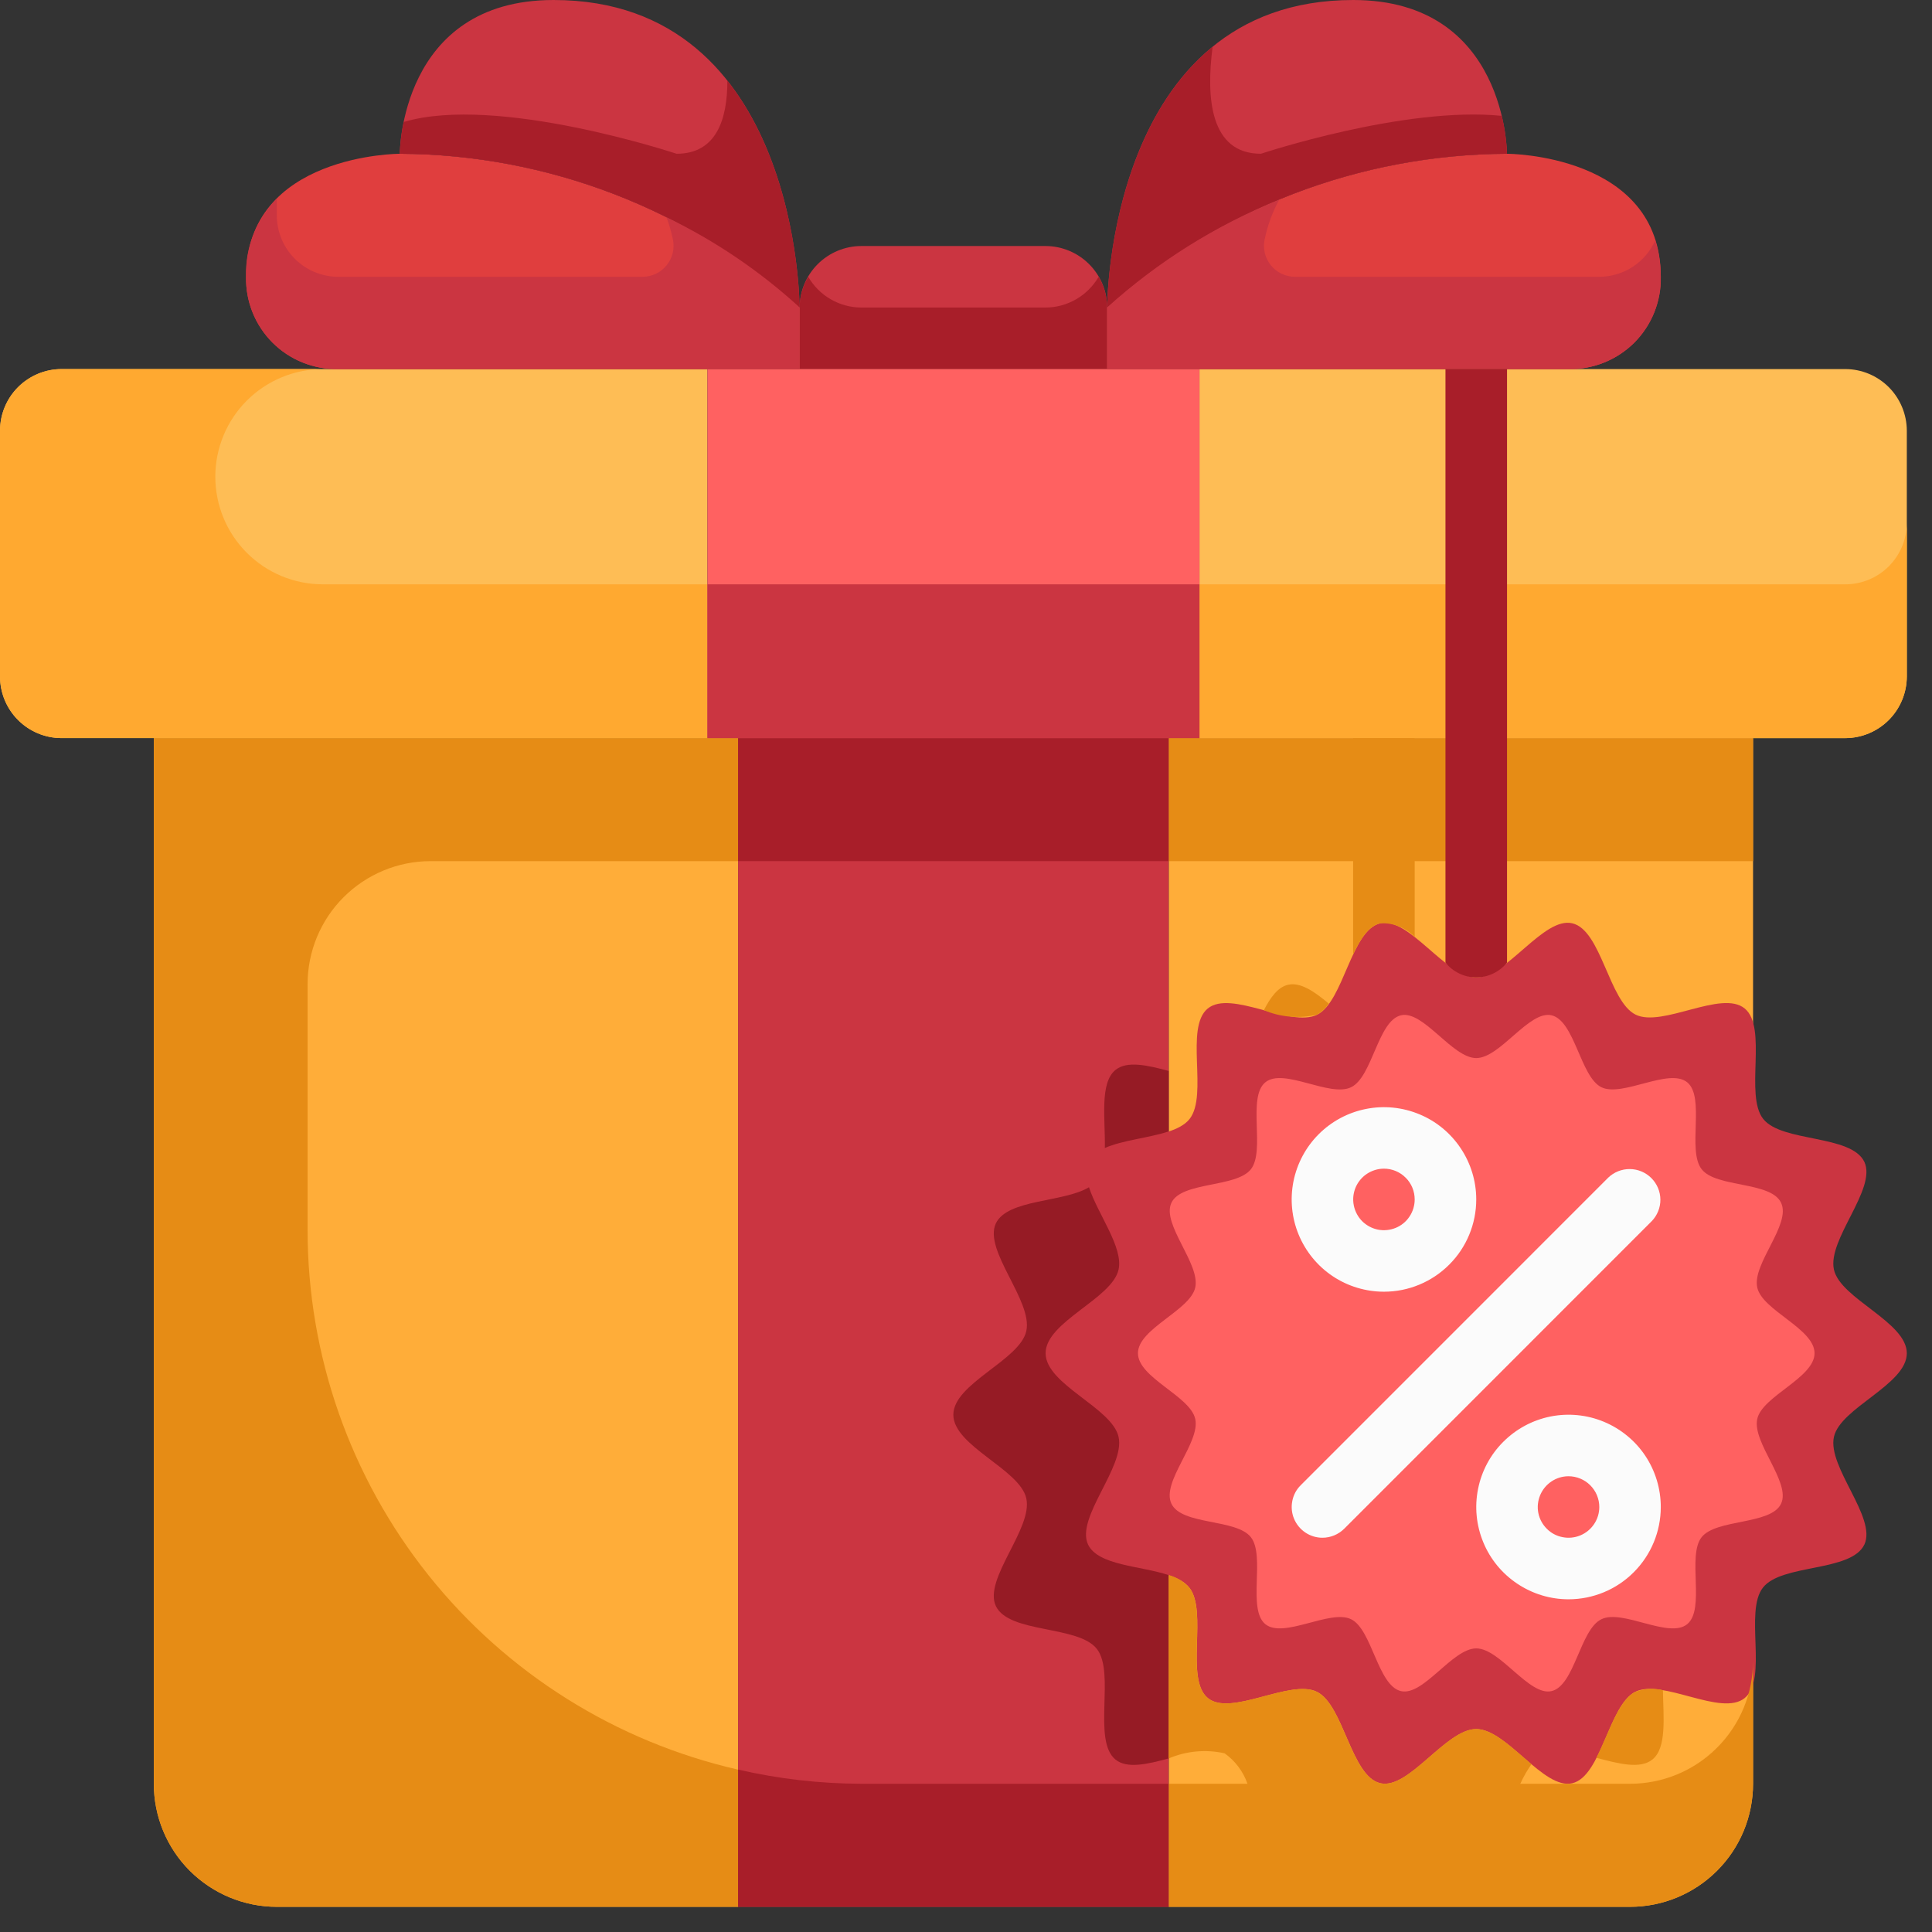 <svg width="29" height="29" viewBox="0 0 29 29" fill="none" xmlns="http://www.w3.org/2000/svg">
<rect x="0" y="0" width="29" height="29" fill="#333333" stroke="none"/>
<path d="M18.005 11.08H26.314V26.776C26.314 27.265 26.12 27.735 25.773 28.081C25.427 28.427 24.957 28.622 24.468 28.622H17.543V11.08H18.005Z" fill="#FFAD39"/>
<path d="M11.08 11.08V28.622H4.155C3.665 28.622 3.196 28.427 2.849 28.081C2.503 27.735 2.309 27.265 2.309 26.776V11.08H11.08Z" fill="#FFAD39"/>
<path d="M10.618 5.54V11.079H0.923C0.679 11.079 0.444 10.981 0.271 10.808C0.098 10.635 0.001 10.401 0 10.156V6.463C0.001 6.218 0.098 5.984 0.271 5.811C0.444 5.638 0.679 5.54 0.923 5.54H10.618Z" fill="#FEBD55"/>
<path d="M28.622 6.463V10.156C28.621 10.401 28.523 10.635 28.351 10.808C28.177 10.981 27.943 11.079 27.698 11.079H18.004V5.54H27.698C27.943 5.54 28.177 5.638 28.351 5.811C28.523 5.984 28.621 6.218 28.622 6.463Z" fill="#FEBD55"/>
<path d="M16.619 4.617V5.54H12.003V4.617C12.004 4.372 12.101 4.138 12.274 3.965C12.447 3.792 12.682 3.694 12.926 3.693H15.696C15.941 3.694 16.175 3.792 16.348 3.965C16.521 4.138 16.619 4.372 16.619 4.617Z" fill="#CB3541"/>
<path d="M15.696 4.616H12.926C12.765 4.616 12.607 4.572 12.467 4.491C12.328 4.41 12.212 4.294 12.132 4.155C12.048 4.294 12.004 4.454 12.003 4.616V5.54H16.619V4.616C16.618 4.454 16.574 4.294 16.491 4.155C16.41 4.294 16.294 4.41 16.155 4.491C16.015 4.572 15.857 4.616 15.696 4.616Z" fill="#A81E29"/>
<path d="M12.003 4.616V5.54H5.079C4.896 5.544 4.714 5.51 4.544 5.442C4.374 5.374 4.22 5.272 4.091 5.143C3.961 5.013 3.859 4.859 3.791 4.689C3.723 4.519 3.69 4.338 3.694 4.155C3.694 2.308 6.002 2.308 6.002 2.308C8.217 2.318 10.352 3.139 12.003 4.616Z" fill="#E03E3E"/>
<path d="M8.309 0C12.002 0 12.002 4.616 12.002 4.616C10.352 3.139 8.216 2.318 6.001 2.308C6.001 2.308 6.001 0 8.309 0Z" fill="#CB3541"/>
<path d="M16.619 4.616C16.619 4.616 16.619 0 20.312 0C22.62 0 22.62 2.308 22.62 2.308C20.405 2.318 18.27 3.139 16.619 4.616Z" fill="#CB3541"/>
<path d="M16.619 4.616C18.27 3.139 20.405 2.318 22.62 2.308C22.62 2.308 24.929 2.308 24.929 4.155C24.933 4.338 24.899 4.519 24.831 4.689C24.763 4.859 24.661 5.013 24.532 5.143C24.402 5.272 24.248 5.374 24.078 5.442C23.909 5.51 23.727 5.544 23.544 5.54H16.619V4.616Z" fill="#E03E3E"/>
<path d="M11.079 11.08H17.542V28.622H11.079V11.08Z" fill="#CB3541"/>
<path d="M18.005 5.54V11.079H17.543H11.08H10.618V5.54H12.003H16.619H18.005Z" fill="#FF6161"/>
<path d="M27.528 19.057C27.625 19.496 28.622 19.842 28.622 20.313C28.622 20.784 27.625 21.13 27.528 21.568C27.427 22.021 28.174 22.778 27.985 23.184C27.787 23.6 26.743 23.47 26.462 23.831C26.18 24.191 26.54 25.202 26.189 25.488C25.839 25.774 24.952 25.192 24.546 25.395C24.149 25.594 24.038 26.665 23.6 26.767C23.17 26.868 22.616 25.954 22.159 25.954C21.702 25.954 21.148 26.868 20.719 26.767C20.28 26.665 20.17 25.594 19.768 25.395C19.366 25.197 18.475 25.774 18.129 25.488C17.783 25.202 18.134 24.186 17.852 23.831C17.571 23.475 16.532 23.6 16.333 23.184C16.144 22.778 16.892 22.021 16.79 21.568C16.693 21.13 15.696 20.784 15.696 20.313C15.696 19.842 16.693 19.496 16.79 19.057C16.892 18.605 16.144 17.848 16.333 17.441C16.532 17.026 17.575 17.155 17.857 16.795C18.138 16.435 17.778 15.424 18.129 15.138C18.48 14.851 19.366 15.433 19.773 15.23C20.17 15.031 20.28 13.96 20.719 13.859C21.148 13.757 21.702 14.671 22.159 14.671C22.616 14.671 23.17 13.757 23.6 13.859C24.038 13.96 24.149 15.031 24.551 15.23C24.952 15.428 25.843 14.851 26.189 15.138C26.536 15.424 26.185 16.439 26.466 16.795C26.748 17.151 27.787 17.026 27.985 17.441C28.174 17.848 27.427 18.605 27.528 19.057Z" fill="#CB3541"/>
<path d="M27.237 20.312C27.237 20.682 26.452 20.955 26.377 21.299C26.298 21.655 26.885 22.249 26.735 22.57C26.585 22.892 25.76 22.795 25.541 23.075C25.322 23.355 25.6 24.154 25.326 24.379C25.051 24.604 24.356 24.148 24.036 24.306C23.716 24.463 23.636 25.304 23.289 25.384C22.953 25.463 22.519 24.743 22.159 24.743C21.799 24.743 21.366 25.463 21.029 25.384C20.681 25.304 20.596 24.461 20.282 24.306C19.969 24.15 19.267 24.603 18.993 24.379C18.719 24.155 18.996 23.357 18.777 23.075C18.557 22.793 17.737 22.898 17.583 22.57C17.429 22.242 18.02 21.655 17.941 21.299C17.866 20.954 17.081 20.682 17.081 20.312C17.081 19.943 17.866 19.67 17.941 19.326C18.02 18.97 17.433 18.376 17.583 18.055C17.733 17.733 18.558 17.83 18.777 17.55C18.996 17.27 18.718 16.471 18.993 16.246C19.267 16.021 19.962 16.477 20.282 16.319C20.602 16.162 20.682 15.321 21.029 15.24C21.366 15.162 21.799 15.882 22.159 15.882C22.519 15.882 22.953 15.162 23.289 15.24C23.637 15.321 23.723 16.164 24.036 16.319C24.35 16.475 25.052 16.022 25.326 16.246C25.599 16.47 25.322 17.268 25.542 17.55C25.761 17.832 26.582 17.729 26.735 18.055C26.889 18.381 26.298 18.97 26.377 19.326C26.452 19.671 27.237 19.943 27.237 20.312Z" fill="#FF6161"/>
<path d="M23.544 24.006C23.27 24.006 23.002 23.924 22.775 23.772C22.547 23.62 22.369 23.404 22.265 23.151C22.16 22.898 22.132 22.619 22.186 22.351C22.239 22.082 22.371 21.835 22.565 21.642C22.759 21.448 23.005 21.316 23.274 21.262C23.543 21.209 23.821 21.236 24.074 21.341C24.327 21.446 24.544 21.624 24.696 21.851C24.848 22.079 24.929 22.347 24.929 22.621C24.929 22.988 24.783 23.34 24.523 23.6C24.264 23.86 23.911 24.006 23.544 24.006ZM23.544 22.159C23.453 22.159 23.364 22.186 23.288 22.237C23.212 22.288 23.153 22.36 23.118 22.444C23.083 22.529 23.073 22.621 23.091 22.711C23.109 22.8 23.153 22.883 23.218 22.947C23.282 23.012 23.364 23.056 23.454 23.073C23.544 23.091 23.636 23.082 23.721 23.047C23.805 23.012 23.877 22.953 23.928 22.877C23.979 22.801 24.006 22.712 24.006 22.621C24.006 22.498 23.957 22.381 23.87 22.294C23.784 22.208 23.666 22.159 23.544 22.159Z" fill="#FBFBFB"/>
<path d="M20.774 19.389C20.5 19.389 20.232 19.308 20.004 19.156C19.776 19.003 19.599 18.787 19.494 18.534C19.389 18.281 19.362 18.003 19.415 17.734C19.469 17.465 19.601 17.218 19.794 17.025C19.988 16.831 20.235 16.699 20.503 16.646C20.772 16.592 21.05 16.62 21.304 16.725C21.557 16.829 21.773 17.007 21.925 17.235C22.077 17.462 22.159 17.73 22.159 18.004C22.159 18.371 22.013 18.724 21.753 18.983C21.493 19.243 21.141 19.389 20.774 19.389ZM20.774 17.542C20.682 17.542 20.593 17.57 20.517 17.62C20.441 17.671 20.382 17.743 20.347 17.827C20.312 17.912 20.303 18.005 20.321 18.094C20.339 18.184 20.383 18.266 20.447 18.331C20.512 18.395 20.594 18.439 20.683 18.457C20.773 18.475 20.866 18.465 20.95 18.431C21.035 18.396 21.107 18.337 21.157 18.261C21.208 18.185 21.235 18.095 21.235 18.004C21.235 17.882 21.187 17.764 21.1 17.678C21.014 17.591 20.896 17.542 20.774 17.542Z" fill="#FBFBFB"/>
<path d="M19.85 23.082C19.759 23.082 19.67 23.055 19.594 23.004C19.518 22.953 19.459 22.881 19.424 22.797C19.389 22.713 19.38 22.62 19.398 22.53C19.415 22.441 19.459 22.358 19.524 22.294L24.14 17.677C24.227 17.593 24.344 17.547 24.465 17.548C24.586 17.549 24.702 17.598 24.787 17.683C24.873 17.769 24.922 17.884 24.923 18.006C24.924 18.127 24.877 18.243 24.793 18.33L20.177 22.947C20.09 23.033 19.973 23.082 19.85 23.082Z" fill="#FBFBFB"/>
<path d="M26.314 12.926V11.08H18.005H17.543V12.926H26.314Z" fill="#E68C15"/>
<path d="M24.468 26.775H17.543V28.622H24.468C24.957 28.622 25.427 28.427 25.773 28.081C26.12 27.735 26.314 27.265 26.314 26.775V24.929C26.314 25.419 26.12 25.888 25.773 26.234C25.427 26.581 24.957 26.775 24.468 26.775Z" fill="#E68C15"/>
<path d="M4.617 18.466V14.773C4.617 14.283 4.811 13.813 5.158 13.467C5.504 13.121 5.974 12.926 6.463 12.926H11.08V11.08H2.309V26.776C2.309 27.265 2.503 27.735 2.849 28.081C3.196 28.427 3.665 28.622 4.155 28.622H11.08V26.563C9.245 26.144 7.606 25.116 6.432 23.645C5.258 22.174 4.618 20.348 4.617 18.466Z" fill="#E68C15"/>
<path d="M12.926 26.775C12.304 26.773 11.685 26.702 11.079 26.562V28.622H17.542V26.775H12.926Z" fill="#A81E29"/>
<path d="M11.079 11.08H17.542V12.926H11.079V11.08Z" fill="#A81E29"/>
<path d="M4.847 8.771C4.419 8.771 4.008 8.601 3.705 8.298C3.402 7.995 3.232 7.584 3.232 7.155C3.232 6.727 3.402 6.316 3.705 6.013C4.008 5.71 4.419 5.54 4.847 5.54H0.923C0.679 5.54 0.444 5.638 0.271 5.811C0.098 5.984 0.001 6.218 0 6.463V10.156C0.001 10.401 0.098 10.635 0.271 10.808C0.444 10.981 0.679 11.079 0.923 11.079H10.618V8.771H4.847Z" fill="#FFA930"/>
<path d="M27.698 8.771H18.004V11.08H27.698C27.943 11.079 28.177 10.981 28.351 10.808C28.523 10.635 28.621 10.401 28.622 10.156V7.848C28.622 8.093 28.524 8.328 28.351 8.501C28.178 8.674 27.943 8.771 27.698 8.771Z" fill="#FFA930"/>
<path d="M10.618 8.771V11.08H11.08H17.543H18.005V8.771H10.618Z" fill="#CB3541"/>
<path d="M10.156 2.308C10.156 2.308 7.462 1.412 6.06 1.831C6.026 1.988 6.007 2.148 6.001 2.308C8.216 2.318 10.352 3.139 12.002 4.617C12.002 4.617 12.002 2.579 10.918 1.211C10.919 1.795 10.751 2.308 10.156 2.308Z" fill="#A81E29"/>
<path d="M18.927 2.308C18.161 2.308 18.102 1.46 18.202 0.702C16.619 1.994 16.619 4.616 16.619 4.616C18.27 3.139 20.405 2.318 22.62 2.308C22.614 2.116 22.587 1.925 22.541 1.739C21.082 1.591 18.927 2.308 18.927 2.308Z" fill="#A81E29"/>
<path d="M10.1 3.592C10.114 3.659 10.114 3.729 10.098 3.797C10.082 3.864 10.051 3.927 10.008 3.98C9.965 4.034 9.91 4.078 9.848 4.108C9.786 4.138 9.718 4.154 9.648 4.155H5.078C4.833 4.155 4.598 4.057 4.425 3.884C4.252 3.711 4.155 3.476 4.155 3.231V2.983C4.002 3.137 3.882 3.32 3.803 3.521C3.723 3.723 3.686 3.938 3.693 4.155C3.689 4.338 3.723 4.519 3.791 4.689C3.859 4.859 3.961 5.013 4.09 5.143C4.22 5.272 4.374 5.374 4.544 5.442C4.713 5.51 4.895 5.543 5.078 5.54H12.003V4.616C11.407 4.069 10.733 3.613 10.004 3.262C10.045 3.369 10.077 3.48 10.1 3.592Z" fill="#CB3541"/>
<path d="M24.005 4.155H19.435C19.366 4.154 19.298 4.138 19.235 4.108C19.173 4.078 19.118 4.035 19.075 3.981C19.032 3.927 19.001 3.864 18.985 3.797C18.969 3.729 18.968 3.659 18.983 3.592C19.026 3.385 19.099 3.186 19.2 3C18.251 3.382 17.377 3.929 16.619 4.616V5.54H23.544C23.727 5.543 23.909 5.51 24.078 5.442C24.248 5.374 24.402 5.272 24.532 5.143C24.661 5.013 24.763 4.859 24.831 4.689C24.899 4.519 24.933 4.338 24.929 4.155C24.929 3.97 24.901 3.786 24.846 3.609C24.773 3.772 24.655 3.909 24.506 4.006C24.357 4.103 24.183 4.154 24.005 4.155Z" fill="#CB3541"/>
<path d="M22.621 14.449V5.54H21.697V14.449C21.753 14.518 21.823 14.574 21.903 14.612C21.983 14.651 22.07 14.671 22.159 14.671C22.247 14.671 22.335 14.651 22.415 14.612C22.495 14.574 22.565 14.518 22.621 14.449Z" fill="#A81E29"/>
<path d="M16.332 23.184C16.143 22.777 16.891 22.02 16.79 21.568C16.693 21.129 15.695 20.783 15.695 20.312C15.695 19.841 16.693 19.495 16.79 19.057C16.864 18.723 16.478 18.226 16.346 17.821C15.962 18.052 15.123 17.996 14.948 18.364C14.758 18.77 15.506 19.527 15.405 19.98C15.308 20.419 14.31 20.765 14.31 21.236C14.31 21.706 15.308 22.053 15.405 22.491C15.506 22.944 14.758 23.701 14.948 24.107C15.146 24.523 16.189 24.393 16.466 24.753C16.743 25.113 16.393 26.124 16.743 26.411C16.916 26.554 17.226 26.48 17.542 26.395V23.643C17.122 23.502 16.483 23.5 16.332 23.184Z" fill="#961B25"/>
<path d="M20.718 26.766C20.279 26.664 20.169 25.593 19.767 25.395C19.366 25.196 18.474 25.773 18.128 25.487C17.782 25.201 18.133 24.185 17.851 23.83C17.768 23.739 17.661 23.674 17.542 23.642V26.395C17.807 26.282 18.101 26.255 18.382 26.318C18.541 26.431 18.661 26.591 18.725 26.775C18.902 27.154 19.048 27.624 19.333 27.689C19.762 27.791 20.317 26.877 20.773 26.877C21.23 26.877 21.785 27.791 22.214 27.689C22.498 27.624 22.645 27.154 22.82 26.775C22.867 26.672 22.923 26.573 22.988 26.481C22.707 26.245 22.417 25.953 22.157 25.953C21.701 25.953 21.147 26.868 20.718 26.766Z" fill="#E68C15"/>
<path d="M24.961 25.371C24.824 25.336 24.679 25.345 24.546 25.395C24.287 25.525 24.148 26.024 23.962 26.385C24.293 26.473 24.621 26.56 24.804 26.41C25.021 26.234 24.968 25.778 24.961 25.371Z" fill="#E68C15"/>
<path d="M19.772 15.23C19.841 15.188 19.901 15.132 19.945 15.064C19.73 14.884 19.52 14.738 19.333 14.782C19.181 14.817 19.07 14.972 18.971 15.163C19.224 15.27 19.504 15.293 19.772 15.23Z" fill="#E68C15"/>
<path d="M20.718 13.859C20.814 13.854 20.909 13.87 20.999 13.906C21.088 13.942 21.168 13.996 21.235 14.065V11.08H20.311V14.326C20.421 14.095 20.542 13.899 20.718 13.859Z" fill="#E68C15"/>
<path d="M17.542 16.075C17.227 15.991 16.919 15.918 16.744 16.06C16.502 16.257 16.593 16.799 16.584 17.232C16.85 17.114 17.247 17.081 17.542 16.983V16.075Z" fill="#961B25"/>
</svg>
